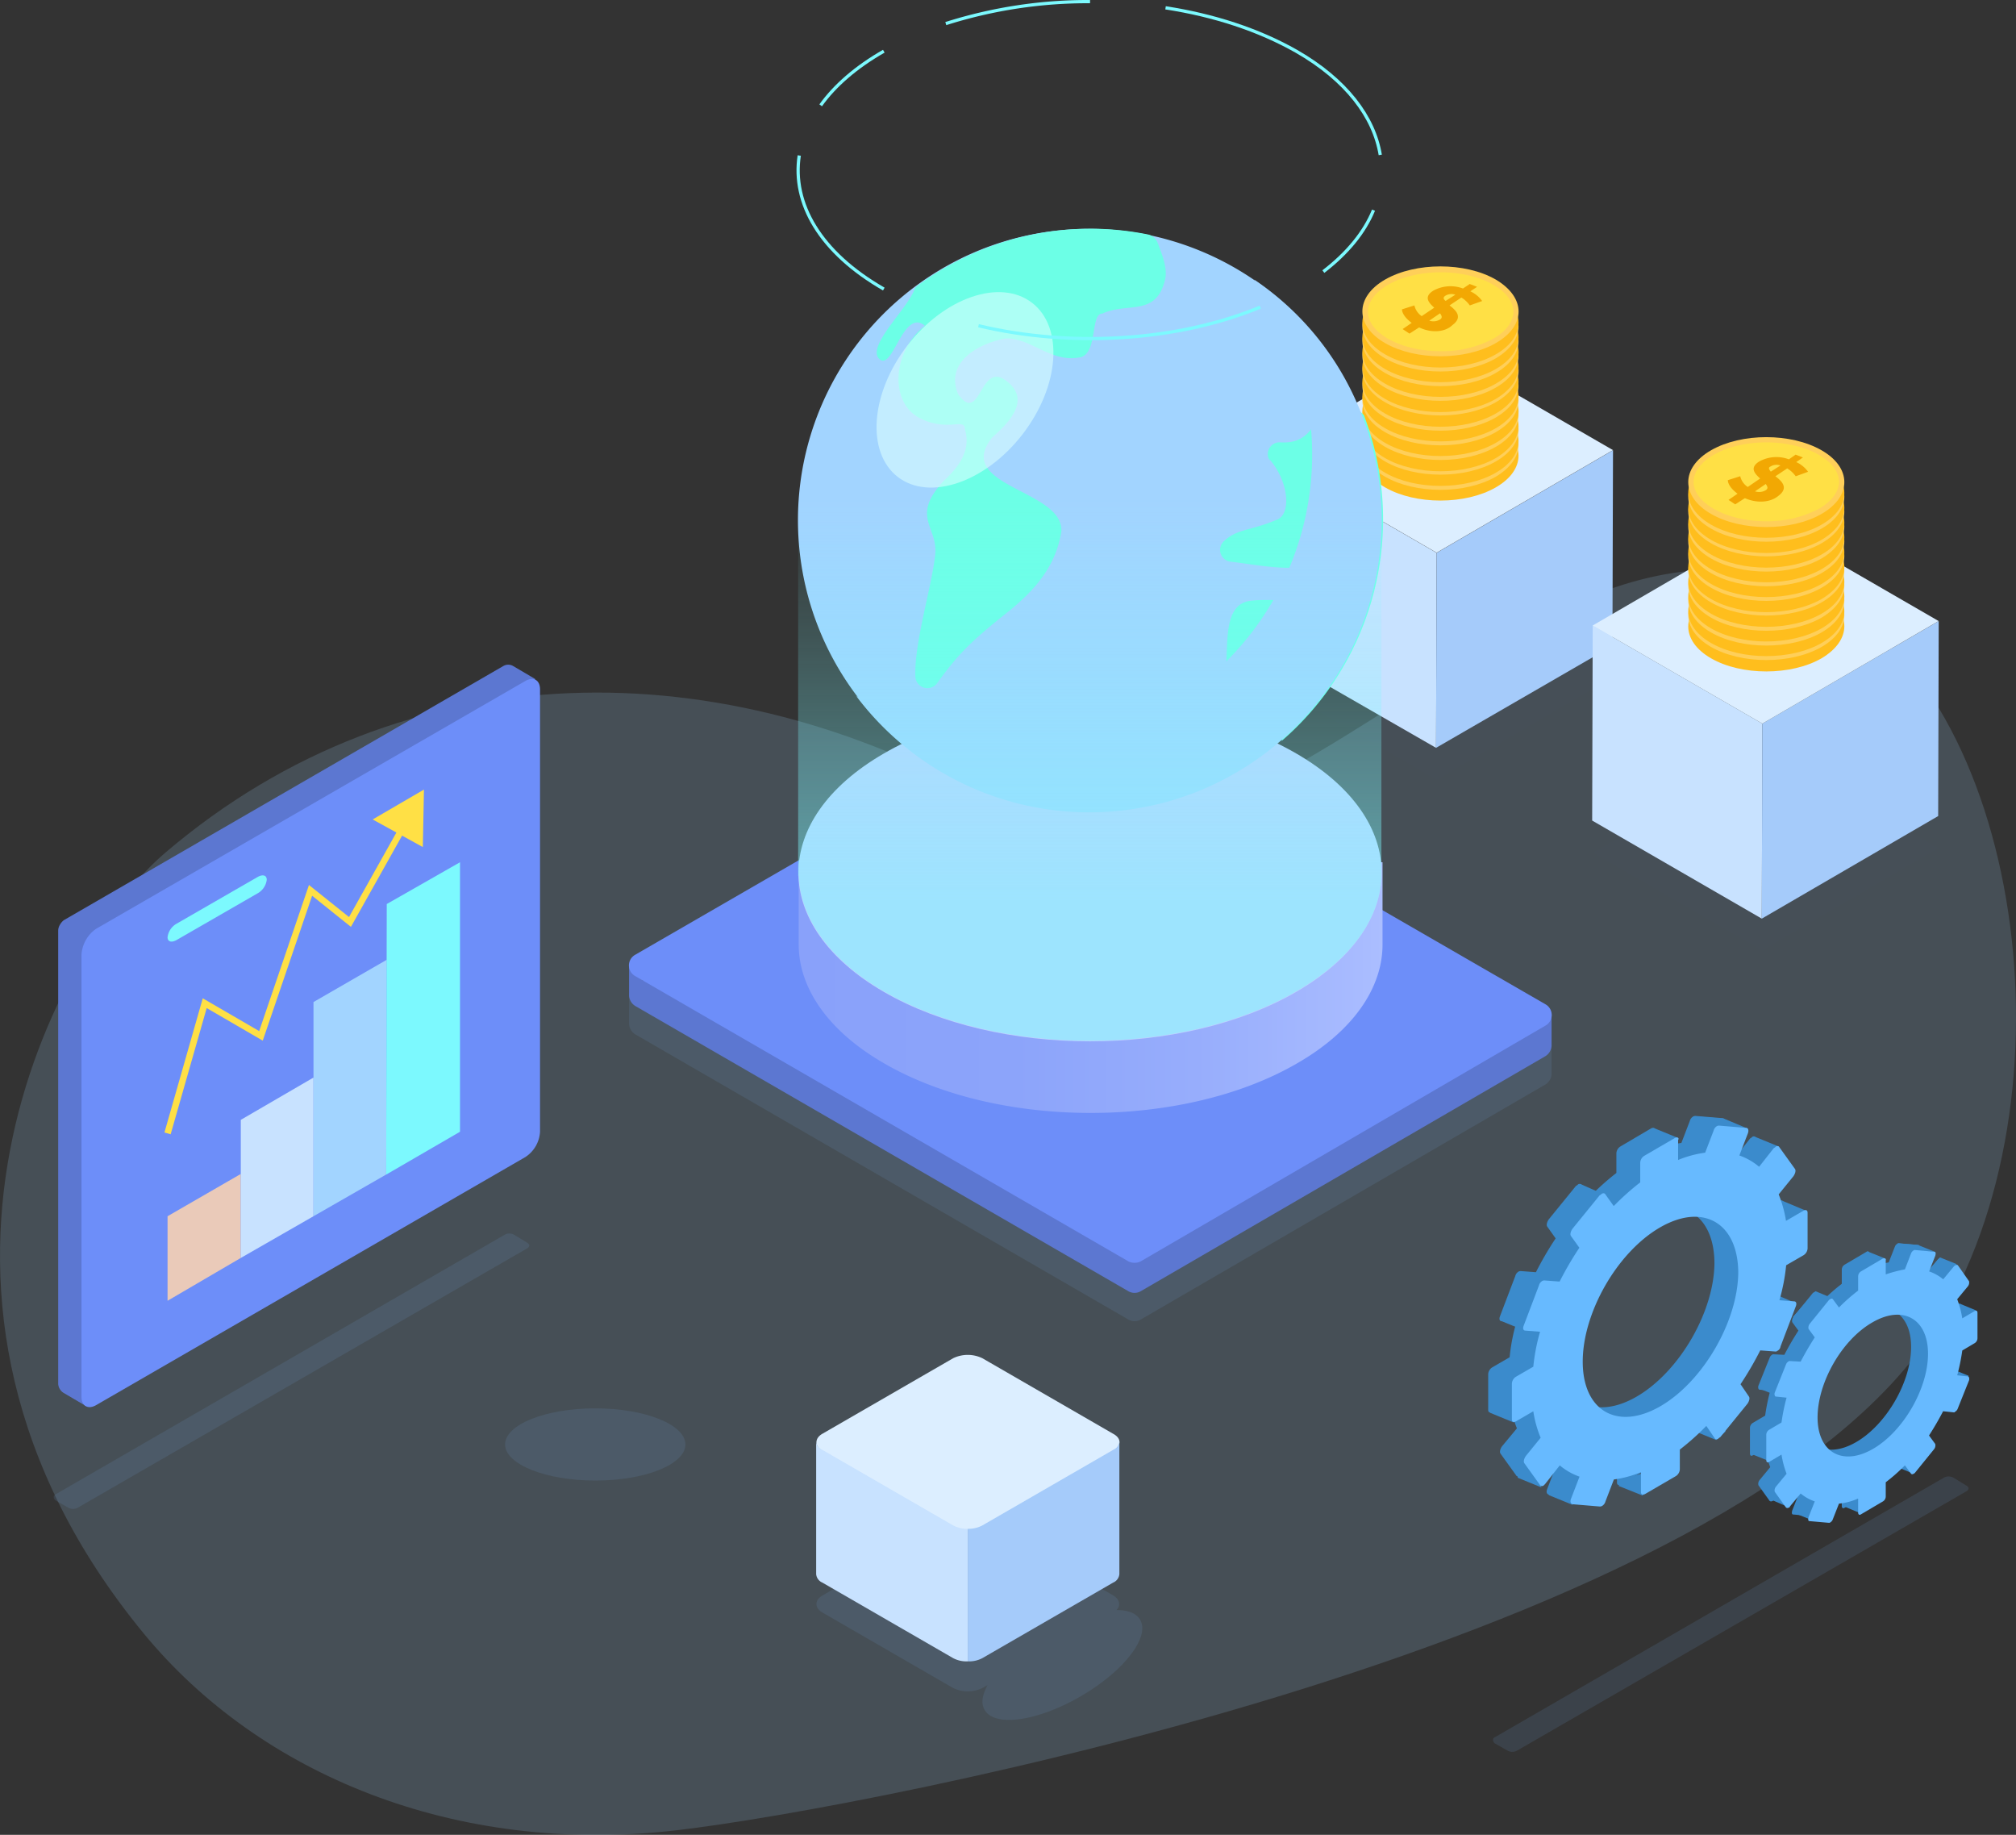 <svg id="Layer_1" data-name="Layer 1" xmlns="http://www.w3.org/2000/svg" xmlns:xlink="http://www.w3.org/1999/xlink" viewBox="0 0 623.73 567.55"><rect x="0" y="0" width="623.73" height="567.55" fill="#333333" stroke="none"/><defs><style>.cls-1,.cls-21,.cls-24{fill:none;}.cls-2{fill:#93c2e5;opacity:0.2;}.cls-3{clip-path:url(#clip-path);}.cls-4,.cls-5{opacity:0.15;}.cls-5{fill:#6b99d1;}.cls-19,.cls-20,.cls-5{isolation:isolate;}.cls-6{fill:#c8e2ff;}.cls-7{fill:#a5cbfa;}.cls-8{fill:#dceeff;}.cls-9{fill:#ffbe1d;}.cls-10{fill:#ffcf59;}.cls-11{fill:#ffe045;}.cls-12{fill:#f2a803;}.cls-13{fill:#5c77d1;}.cls-14{fill:#6d8ef9;}.cls-15{fill:url(#linear-gradient);}.cls-16{fill:#bfcfff;}.cls-17{fill:#a2d4ff;}.cls-18{fill:#6cffe6;}.cls-19{fill:#daffff;opacity:0.59;}.cls-20{opacity:0.5;fill:url(#linear-gradient-2);}.cls-21{stroke:#7cf9fe;}.cls-21,.cls-24{stroke-miterlimit:10;}.cls-22{fill:#eacab9;}.cls-23{fill:#7cf9fe;}.cls-24{stroke:#ffe045;stroke-width:2px;}.cls-25{fill:#3b8bcc;}.cls-26{fill:#67baff;}</style><clipPath id="clip-path" transform="translate(-3.26 -0.37)"><rect class="cls-1" width="639" height="572"/></clipPath><linearGradient id="linear-gradient" x1="-36.63" y1="415.33" x2="144" y2="415.33" gradientTransform="matrix(1, 0, 0, -1, 287, 707.87)" gradientUnits="userSpaceOnUse"><stop offset="0" stop-color="#89a1fa"/><stop offset="0.37" stop-color="#8ca4fa"/><stop offset="0.68" stop-color="#97adfc"/><stop offset="0.96" stop-color="#a8bbff"/><stop offset="1" stop-color="#abbeff"/></linearGradient><linearGradient id="linear-gradient-2" x1="53.44" y1="553.35" x2="53.44" y2="429.04" gradientTransform="matrix(1, 0, 0, -1, 287, 707.87)" gradientUnits="userSpaceOnUse"><stop offset="0" stop-color="#7cf9fe" stop-opacity="0"/><stop offset="1" stop-color="#7cf9fe"/></linearGradient></defs><title>Untitled-3</title><path class="cls-2" d="M54.38,264.14c74.89-63.81,173.18-62.6,255.29-15.69S479,140.19,567.85,184.71C628.47,215.11,647.08,339.31,602,411c-61.27,97.38-329.88,148.59-389.38,155.5-68.56,7.95-129.13-17.41-164.88-60.85C-38.38,400.91,21.29,292.35,54.38,264.14Z" transform="translate(-3.26 -0.37)"/><g class="cls-3"><g class="cls-4"><g class="cls-4"><path class="cls-5" d="M395.26,211.3l54.57-31.73,52.48,30.33-54.57,31.73Z" transform="translate(-3.26 -0.37)"/></g></g><path class="cls-6" d="M447.74,171.37l-.18,60.32-52.48-30.16.18-60.49Z" transform="translate(-3.26 -0.37)"/><path class="cls-7" d="M447.74,171.37l54.57-31.73-.18,60.5-54.57,31.55Z" transform="translate(-3.26 -0.37)"/><path class="cls-8" d="M395.26,141l54.57-31.73,52.48,30.33-54.57,31.73Z" transform="translate(-3.26 -0.37)"/><path class="cls-9" d="M466,151.15c-9.41,5.4-24.75,5.4-34.17,0s-9.42-14.3,0-19.7,24.76-5.4,34.17,0S475.46,145.75,466,151.15Z" transform="translate(-3.26 -0.37)"/><path class="cls-10" d="M466,147.84c-9.41,5.4-24.75,5.4-34.17,0s-9.42-14.3,0-19.7,24.76-5.41,34.17,0S475.46,142.26,466,147.84Z" transform="translate(-3.26 -0.37)"/><path class="cls-11" d="M449,150.1c-6.11,0-12-1.39-16.22-3.83-4-2.27-6.28-5.23-6.28-8.37,0-3,2.27-6.1,6.28-8.37,4.19-2.44,10.11-3.83,16.22-3.83s12,1.39,16.21,3.83c4,2.27,6.28,5.23,6.28,8.37,0,3-2.27,6.1-6.28,8.37A33.76,33.76,0,0,1,449,150.1Z" transform="translate(-3.26 -0.37)"/><path class="cls-12" d="M442.33,143l-3,1.91-2.1-1.39,2.79-1.92c-1.91-1.39-3-3-3-4.18l3.84-1.22a5.45,5.45,0,0,0,2.26,3.31l3.84-2.62c-1.74-1.56-3.31-3.31-.35-5.22a11,11,0,0,1,9.24-.7l2.09-1.4,2.27.87-2.09,1.4a9.12,9.12,0,0,1,3.66,3l-3.84,1.4a8.57,8.57,0,0,0-2.61-2.44l-3.66,2.44c2.09,1.57,4.18,3.66.87,6.1C450.53,144.18,446.34,144.7,442.33,143Zm8.2-8.2,3-1.91a3.65,3.65,0,0,0-3.14.34C449.65,133.54,449.83,134.07,450.53,134.76Zm-1.75,5.58c.87-.52.52-1.22,0-1.92l-3.31,2.27A4,4,0,0,0,448.78,140.34Z" transform="translate(-3.26 -0.37)"/><path class="cls-9" d="M466,146.62c-9.41,5.4-24.75,5.4-34.17,0s-9.42-14.3,0-19.7,24.76-5.41,34.17,0S475.46,141.21,466,146.62Z" transform="translate(-3.26 -0.37)"/><path class="cls-10" d="M466,143.13c-9.41,5.41-24.75,5.41-34.17,0s-9.42-14.29,0-19.7,24.76-5.4,34.17,0C475.46,129,475.46,137.73,466,143.13Z" transform="translate(-3.26 -0.37)"/><path class="cls-11" d="M449,145.57c-6.11,0-12-1.39-16.22-3.83-4-2.27-6.28-5.23-6.28-8.37,0-3,2.27-6.1,6.28-8.37,4.19-2.44,10.11-3.84,16.22-3.84s12,1.4,16.21,3.84c4,2.27,6.28,5.23,6.28,8.37,0,3-2.27,6.1-6.28,8.37A33.76,33.76,0,0,1,449,145.57Z" transform="translate(-3.26 -0.37)"/><path class="cls-12" d="M442.33,138.25l-3,1.92-2.1-1.4,2.79-1.92c-1.91-1.39-3-3-3-4.18l3.84-1.22a5.4,5.4,0,0,0,2.26,3.31l3.84-2.61c-1.74-1.57-3.31-3.31-.35-5.23a11,11,0,0,1,9.24-.7l2.09-1.4,2.27.88-2.09,1.39a9.21,9.21,0,0,1,3.66,3l-3.84,1.4a8.69,8.69,0,0,0-2.61-2.44l-3.66,2.44c2.09,1.57,4.18,3.66.87,6.1C450.53,139.64,446.34,140.17,442.33,138.25Zm8.2-8.2,3-1.91a3.62,3.62,0,0,0-3.14.35C449.65,129,449.83,129.53,450.53,130.05Zm-1.75,5.76c.87-.52.52-1.22,0-1.92l-3.31,2.27A4,4,0,0,0,448.78,135.81Z" transform="translate(-3.26 -0.37)"/><path class="cls-9" d="M466,142.09c-9.41,5.4-24.75,5.4-34.17,0s-9.42-14.3,0-19.7,24.76-5.41,34.17,0S475.46,136.51,466,142.09Z" transform="translate(-3.26 -0.37)"/><path class="cls-10" d="M466,138.6c-9.41,5.4-24.75,5.4-34.17,0s-9.42-14.3,0-19.7,24.76-5.41,34.17,0S475.46,133.19,466,138.6Z" transform="translate(-3.26 -0.37)"/><path class="cls-11" d="M449,141c-6.11,0-12-1.4-16.22-3.84-4-2.26-6.28-5.23-6.28-8.36,0-3,2.27-6.11,6.28-8.37,4.19-2.44,10.11-3.84,16.22-3.84s12,1.4,16.21,3.84c4,2.26,6.28,5.23,6.28,8.37,0,3-2.27,6.1-6.28,8.36A35.84,35.84,0,0,1,449,141Z" transform="translate(-3.26 -0.37)"/><path class="cls-12" d="M442.33,133.72l-3,1.91-2.1-1.39,2.79-1.92c-1.91-1.39-3-3-3-4.18l3.84-1.22a5.45,5.45,0,0,0,2.26,3.31l3.84-2.62c-1.74-1.56-3.31-3.31-.35-5.22a11,11,0,0,1,9.24-.7l2.09-1.4,2.27.87-2.09,1.4a9.12,9.12,0,0,1,3.66,3l-3.84,1.4a8.57,8.57,0,0,0-2.61-2.44l-3.66,2.44c2.09,1.57,4.18,3.66.87,6.1C450.53,134.94,446.34,135.63,442.33,133.72Zm8.2-8.2,3-1.91a3.65,3.65,0,0,0-3.14.34C449.65,124.3,449.83,124.82,450.53,125.52Zm-1.75,5.76c.87-.53.52-1.23,0-1.92l-3.31,2.27A4.09,4.09,0,0,0,448.78,131.28Z" transform="translate(-3.26 -0.37)"/><path class="cls-9" d="M466,137.38c-9.41,5.4-24.75,5.4-34.17,0s-9.42-14.3,0-19.7,24.76-5.41,34.17,0C475.46,123.26,475.46,132,466,137.38Z" transform="translate(-3.26 -0.37)"/><path class="cls-10" d="M466,134.07c-9.41,5.4-24.75,5.4-34.17,0s-9.42-14.3,0-19.71,24.76-5.4,34.17,0S475.46,128.66,466,134.07Z" transform="translate(-3.26 -0.37)"/><path class="cls-11" d="M449,136.33c-6.11,0-12-1.39-16.22-3.83-4-2.27-6.28-5.23-6.28-8.37,0-3,2.27-6.1,6.28-8.37,4.19-2.44,10.11-3.84,16.22-3.84s12,1.4,16.21,3.84c4,2.27,6.28,5.23,6.28,8.37,0,3-2.27,6.1-6.28,8.37A33.76,33.76,0,0,1,449,136.33Z" transform="translate(-3.26 -0.37)"/><path class="cls-12" d="M442.33,129.18l-3,1.92-2.1-1.39,2.79-1.92c-1.91-1.4-3-3-3-4.18l3.84-1.22a5.45,5.45,0,0,0,2.26,3.31l3.84-2.62c-1.74-1.57-3.31-3.31-.35-5.23a11,11,0,0,1,9.24-.7l2.09-1.39,2.27.87L458.2,118a9.12,9.12,0,0,1,3.66,3l-3.84,1.4a8.73,8.73,0,0,0-2.61-2.45l-3.66,2.45c2.09,1.56,4.18,3.66.87,6.1C450.53,130.4,446.34,130.93,442.33,129.18Zm8.2-8.19,3-1.92a3.65,3.65,0,0,0-3.14.35C449.65,119.77,449.83,120.29,450.53,121Zm-1.75,5.75c.87-.52.52-1.22,0-1.92l-3.31,2.27A4,4,0,0,0,448.78,126.74Z" transform="translate(-3.26 -0.37)"/><path class="cls-9" d="M466,132.85c-9.41,5.4-24.75,5.4-34.17,0s-9.42-14.3,0-19.71,24.76-5.4,34.17,0S475.46,127.44,466,132.85Z" transform="translate(-3.26 -0.37)"/><path class="cls-10" d="M466,129.53c-9.41,5.41-24.75,5.41-34.17,0s-9.42-14.29,0-19.7,24.76-5.4,34.17,0S475.46,124,466,129.53Z" transform="translate(-3.26 -0.37)"/><path class="cls-11" d="M449,131.8c-6.11,0-12-1.4-16.22-3.84-4-2.26-6.28-5.23-6.28-8.36,0-3,2.27-6.11,6.28-8.37,4.19-2.44,10.11-3.84,16.22-3.84s12,1.4,16.21,3.84c4,2.26,6.28,5.23,6.28,8.37,0,3-2.27,6.1-6.28,8.36A33.77,33.77,0,0,1,449,131.8Z" transform="translate(-3.26 -0.37)"/><path class="cls-12" d="M442.33,124.65l-3,1.92-2.1-1.4,2.79-1.91c-1.91-1.4-3-3-3-4.19l3.84-1.22a5.4,5.4,0,0,0,2.26,3.31l3.84-2.61c-1.74-1.57-3.31-3.31-.35-5.23a11,11,0,0,1,9.24-.7l2.09-1.39,2.27.87-2.09,1.39a9.14,9.14,0,0,1,3.66,3L458,117.85a8.82,8.82,0,0,0-2.61-2.44l-3.66,2.44c2.09,1.57,4.18,3.66.87,6.1C450.53,125.87,446.34,126.39,442.33,124.65Zm8.2-8.19,3-1.92a3.62,3.62,0,0,0-3.14.35C449.65,115.24,449.83,115.76,450.53,116.46ZM448.78,122c.87-.53.52-1.22,0-1.92l-3.31,2.27A4.09,4.09,0,0,0,448.78,122Z" transform="translate(-3.26 -0.37)"/><path class="cls-9" d="M466,128.31c-9.41,5.41-24.75,5.41-34.17,0s-9.42-14.29,0-19.7,24.76-5.4,34.17,0S475.46,122.91,466,128.31Z" transform="translate(-3.26 -0.37)"/><path class="cls-10" d="M466,124.82c-9.41,5.41-24.75,5.41-34.17,0s-9.42-14.29,0-19.69,24.76-5.41,34.17,0C475.46,110.7,475.46,119.42,466,124.82Z" transform="translate(-3.26 -0.37)"/><path class="cls-11" d="M449,127.27c-6.11,0-12-1.4-16.22-3.84-4-2.27-6.28-5.23-6.28-8.37,0-3,2.27-6.1,6.28-8.37,4.19-2.44,10.11-3.83,16.22-3.83s12,1.39,16.21,3.83c4,2.27,6.28,5.23,6.28,8.37,0,3-2.27,6.1-6.28,8.37A33.77,33.77,0,0,1,449,127.27Z" transform="translate(-3.26 -0.37)"/><path class="cls-12" d="M442.33,119.94l-3,2.1-2.1-1.4,2.79-1.92c-1.91-1.39-3-3-3-4.18l3.84-1.22a5.42,5.42,0,0,0,2.26,3.31L447,114c-1.74-1.57-3.31-3.32-.35-5.23a11,11,0,0,1,9.24-.7l2.09-1.4,2.27.88L458.2,109a9.12,9.12,0,0,1,3.66,3l-3.84,1.4a8.69,8.69,0,0,0-2.61-2.44l-3.66,2.44c2.09,1.57,4.18,3.66.87,6.1C450.53,121.34,446.34,121.86,442.33,119.94Zm8.2-8.19,3-1.92a3.65,3.65,0,0,0-3.14.35C449.65,110.7,449.83,111.23,450.53,111.75Zm-1.75,5.75c.87-.52.52-1.22,0-1.91l-3.31,2.26A4,4,0,0,0,448.78,117.5Z" transform="translate(-3.26 -0.37)"/><path class="cls-9" d="M466,123.78c-9.41,5.4-24.75,5.4-34.17,0s-9.42-14.3,0-19.7,24.76-5.41,34.17,0S475.46,118.2,466,123.78Z" transform="translate(-3.26 -0.37)"/><path class="cls-10" d="M466,120.29c-9.41,5.41-24.75,5.41-34.17,0s-9.42-14.29,0-19.7,24.76-5.4,34.17,0S475.46,114.89,466,120.29Z" transform="translate(-3.26 -0.37)"/><path class="cls-11" d="M449,122.73c-6.11,0-12-1.39-16.22-3.83-4-2.27-6.28-5.23-6.28-8.37,0-3,2.27-6.1,6.28-8.37,4.19-2.44,10.11-3.83,16.22-3.83s12,1.39,16.21,3.83c4,2.27,6.28,5.23,6.28,8.37,0,3-2.27,6.1-6.28,8.37A36,36,0,0,1,449,122.73Z" transform="translate(-3.26 -0.37)"/><path class="cls-12" d="M442.33,115.41l-3,1.92-2.1-1.4,2.79-1.91c-1.91-1.4-3-3-3-4.19l3.84-1.22a5.4,5.4,0,0,0,2.26,3.31l3.84-2.61c-1.74-1.57-3.31-3.31-.35-5.23a11,11,0,0,1,9.24-.7L458,102l2.27.87-2.09,1.39a9.22,9.22,0,0,1,3.66,3L458,108.61a8.82,8.82,0,0,0-2.61-2.44l-3.66,2.44c2.09,1.57,4.18,3.66.87,6.1C450.53,116.63,446.34,117.33,442.33,115.41Zm8.2-8.19,3-1.92a3.65,3.65,0,0,0-3.14.35C449.65,106,449.83,106.52,450.53,107.22ZM448.78,113c.87-.52.52-1.22,0-1.92l-3.31,2.27A4,4,0,0,0,448.78,113Z" transform="translate(-3.26 -0.37)"/><path class="cls-9" d="M466,119.07c-9.41,5.41-24.75,5.41-34.17,0s-9.42-14.29,0-19.7,24.76-5.4,34.17,0C475.46,105,475.46,113.67,466,119.07Z" transform="translate(-3.26 -0.37)"/><path class="cls-10" d="M466,115.76c-9.41,5.4-24.75,5.4-34.17,0s-9.42-14.3,0-19.7,24.76-5.4,34.17,0S475.46,110.36,466,115.76Z" transform="translate(-3.26 -0.37)"/><path class="cls-11" d="M449,118c-6.11,0-12-1.4-16.22-3.84-4-2.27-6.28-5.23-6.28-8.37,0-3,2.27-6.1,6.28-8.37,4.19-2.44,10.11-3.83,16.22-3.83s12,1.39,16.21,3.83c4,2.27,6.28,5.23,6.28,8.37,0,3-2.27,6.1-6.28,8.37A33.77,33.77,0,0,1,449,118Z" transform="translate(-3.26 -0.37)"/><path class="cls-12" d="M442.33,110.88l-3,1.92-2.1-1.4,2.79-1.92c-1.91-1.39-3-3-3-4.18l3.84-1.22a5.4,5.4,0,0,0,2.26,3.31l3.84-2.61c-1.74-1.57-3.31-3.32-.35-5.23a11,11,0,0,1,9.24-.7l2.09-1.4,2.27.88-2.09,1.39a9.12,9.12,0,0,1,3.66,3l-3.84,1.4a8.69,8.69,0,0,0-2.61-2.44l-3.66,2.44c2.09,1.57,4.18,3.66.87,6.1C450.53,112.1,446.34,112.62,442.33,110.88Zm8.2-8.2,3-1.91a3.62,3.62,0,0,0-3.14.35C449.65,101.46,449.83,102,450.53,102.68Zm-1.75,5.76c.87-.52.52-1.22,0-1.92l-3.31,2.27A4,4,0,0,0,448.78,108.44Z" transform="translate(-3.26 -0.37)"/><path class="cls-9" d="M466,114.54c-9.41,5.4-24.75,5.4-34.17,0s-9.42-14.3,0-19.7,24.76-5.41,34.17,0S475.46,109.14,466,114.54Z" transform="translate(-3.26 -0.37)"/><path class="cls-10" d="M466,111.23c-9.41,5.4-24.75,5.4-34.17,0s-9.42-14.3,0-19.7,24.76-5.41,34.17,0S475.46,105.65,466,111.23Z" transform="translate(-3.26 -0.37)"/><path class="cls-11" d="M449,113.49c-6.11,0-12-1.39-16.22-3.83-4-2.27-6.28-5.23-6.28-8.37,0-3,2.27-6.1,6.28-8.37,4.19-2.44,10.11-3.83,16.22-3.83s12,1.39,16.21,3.83c4,2.27,6.28,5.23,6.28,8.37,0,3-2.27,6.1-6.28,8.37A33.76,33.76,0,0,1,449,113.49Z" transform="translate(-3.26 -0.37)"/><path class="cls-12" d="M442.33,106.35l-3,1.91-2.1-1.39,2.79-1.92c-1.91-1.39-3-3-3-4.18l3.84-1.22a5.45,5.45,0,0,0,2.26,3.31l3.84-2.62c-1.74-1.57-3.31-3.31-.35-5.23a11,11,0,0,1,9.24-.69l2.09-1.4,2.27.87-2.09,1.4a9.12,9.12,0,0,1,3.66,3L458,99.55a8.57,8.57,0,0,0-2.61-2.44l-3.66,2.44c2.09,1.57,4.18,3.66.87,6.1C450.53,107.57,446.34,108.09,442.33,106.35Zm8.2-8.2,3-1.92a3.68,3.68,0,0,0-3.14.35C449.65,96.93,449.83,97.45,450.53,98.15Zm-1.75,5.58c.87-.52.52-1.22,0-1.92l-3.31,2.27A4,4,0,0,0,448.78,103.73Z" transform="translate(-3.26 -0.37)"/><path class="cls-9" d="M466,110c-9.41,5.4-24.75,5.4-34.17,0s-9.42-14.3,0-19.7,24.76-5.41,34.17,0S475.46,104.6,466,110Z" transform="translate(-3.26 -0.37)"/><path class="cls-10" d="M466,106.52c-9.41,5.4-24.75,5.4-34.17,0s-9.42-14.3,0-19.7,24.76-5.4,34.17,0C475.46,92.4,475.46,101.12,466,106.52Z" transform="translate(-3.26 -0.37)"/><path class="cls-11" d="M449,109c-6.11,0-12-1.39-16.22-3.83-4-2.27-6.28-5.23-6.28-8.37,0-3,2.27-6.1,6.28-8.37,4.19-2.44,10.11-3.84,16.22-3.84s12,1.4,16.21,3.84c4,2.27,6.28,5.23,6.28,8.37,0,3-2.27,6.1-6.28,8.37A33.76,33.76,0,0,1,449,109Z" transform="translate(-3.26 -0.37)"/><path class="cls-12" d="M442.33,101.64l-3,1.92-2.1-1.4,2.79-1.92c-1.91-1.39-3-3-3-4.18l3.84-1.22a5.4,5.4,0,0,0,2.26,3.31L447,95.54c-1.74-1.57-3.31-3.32-.35-5.23a11,11,0,0,1,9.24-.7l2.09-1.4,2.27.88-2.09,1.39a9.12,9.12,0,0,1,3.66,3L458,94.84a8.69,8.69,0,0,0-2.61-2.44l-3.66,2.44c2.09,1.57,4.18,3.66.87,6.1C450.53,103,446.34,103.56,442.33,101.64Zm8.2-8.2,3-1.91a3.62,3.62,0,0,0-3.14.35C449.65,92.4,449.83,92.92,450.53,93.44Zm-1.75,5.76c.87-.53.52-1.22,0-1.92l-3.31,2.27A4,4,0,0,0,448.78,99.2Z" transform="translate(-3.26 -0.37)"/><path class="cls-5" d="M483.3,322.87h-8v2.79l-146.1-84.38a3.82,3.82,0,0,0-3.84,0L202.07,312.41v-4.88h-4.18V317a4,4,0,0,0,1.92,3.31l152.55,88.21a3.77,3.77,0,0,0,3.84,0l125.19-72.7a3.93,3.93,0,0,0,1.91-3.31Z" transform="translate(-3.26 -0.37)"/><path class="cls-13" d="M483.3,314.15h-8V317l-146.1-84.38a3.77,3.77,0,0,0-3.84,0L202.07,303.7v-4.89h-4.18v9.42a4,4,0,0,0,1.92,3.31l152.55,88.22a3.82,3.82,0,0,0,3.84,0l125.19-72.7a4,4,0,0,0,1.91-3.32Z" transform="translate(-3.26 -0.37)"/><path class="cls-14" d="M352.36,390.52,199.81,302.3a3.77,3.77,0,0,1,0-6.62l125.53-72.53a3.77,3.77,0,0,1,3.84,0L481.39,311a3.78,3.78,0,0,1,0,6.62L356.2,390.52A4.29,4.29,0,0,1,352.36,390.52Z" transform="translate(-3.26 -0.37)"/><path class="cls-15" d="M419.14,267.08a68.17,68.17,0,0,0-14.82-11.33c-35.22-20.4-92.4-20.4-127.62,0a69.13,69.13,0,0,0-14.82,11.33H250.37v25.46c0,13.25,8.89,26.67,26.5,36.78,35.22,20.4,92.41,20.4,127.63,0,17.61-10.11,26.5-23.53,26.5-36.78V267.08Z" transform="translate(-3.26 -0.37)"/><path class="cls-16" d="M276.7,233.44c-35.22,20.4-35.22,53.35,0,73.74s92.4,20.4,127.62,0,35.22-53.34,0-73.74S311.92,213,276.7,233.44Z" transform="translate(-3.26 -0.37)"/><path class="cls-17" d="M305.46,78.1a90.17,90.17,0,1,0,118,48.29A90.36,90.36,0,0,0,305.46,78.1Z" transform="translate(-3.26 -0.37)"/><path class="cls-18" d="M275.3,111.4c4.19,4,7.33-15.86,14.12-10.28-10.28,8.19-10.81,23.53-1.91,28.41,8.89,4.71,14.29-.17,14.29,3.66,2.1,7-2.61,12.21-6.62,16-10.46,11.33-1.4,14.12-2.62,23.19-1.22,10.11-6.45,27-6.1,37.13a3.73,3.73,0,0,0,6.8,2.1c6.28-8.72,10.29-12.73,20.75-21.1,9.59-7.5,15.86-15,17.61-25.63,1-13.07-33.48-13.94-21.45-29.11,4-3.66,13.25-11.68,3.84-18-7.67-5-7.5,14-14.3,4.54-4.18-9.94,6.28-15.7,14.65-17.26h1c7.5.52,13.25,7.32,21.62,5.92,6.11-.52,3.49-13.77,7.33-13.6,7.84-3.66,16.91,1.22,19.52-11,.53-3.49-1-7.15-2.44-11a4.31,4.31,0,0,0-2.79-2.44,90,90,0,0,0-71.31,15.69,2.82,2.82,0,0,0-1.22,1.57C283.67,96.23,271.29,107.57,275.3,111.4Z" transform="translate(-3.26 -0.37)"/><path class="cls-18" d="M422.63,126.74a26.33,26.33,0,0,1-4.88-2.61,3.6,3.6,0,0,0-5.58,1.92c-1.92,6.1-4.71,11.68-12.73,11.15a3.64,3.64,0,0,0-3.83,4.54c.17.52.34.87.69,1,5.93,7.15,6.45,17.09,1.75,18.48-7.68,3.31-12,2.62-16.22,6.63a3.67,3.67,0,0,0,2.27,6.27c8.89,1.05,18,3.14,26.85.87a4.41,4.41,0,0,0,1.91-1.22c.7-.87,1.75-1.74,2.62-2.61a3.83,3.83,0,0,1,5.75.52,4.24,4.24,0,0,1,.7,1.22,4.09,4.09,0,0,1,.35,1.92c-1.74,15.69-19.7,10.11-31.73,11.33-11.33,1.05-5.58,19.53-9.59,31.91a3.71,3.71,0,0,0,2.79,4.7c4.18.87,8.19.18,12.38-.35a3.81,3.81,0,0,1,4.18,4.71c-.17.87-.35,1.57-.52,2.44a90.53,90.53,0,0,0,25.45-100.76A9.09,9.09,0,0,0,422.63,126.74Z" transform="translate(-3.26 -0.37)"/><path class="cls-17" d="M423.67,126.39a88.81,88.81,0,0,0-32.42-39.57,80.6,80.6,0,0,1,11,19.35A90.3,90.3,0,0,1,268.15,215.65,90.25,90.25,0,0,0,375.2,244.6C421.41,225.07,443,172.24,423.67,126.39Z" transform="translate(-3.26 -0.37)"/><path class="cls-19" d="M319.63,134.69c11.47-14.86,12.79-33.06,2.95-40.65s-27.1-1.69-38.57,13.18-12.79,33.07-3,40.66S308.16,149.56,319.63,134.69Z" transform="translate(-3.26 -0.37)"/><path class="cls-20" d="M430.65,269V48.64H250.2V271.27h.17c.52,12.9,9.24,25.8,26.33,35.74,35.22,20.39,92.4,20.39,127.62,0C422.45,296.55,431.35,282.77,430.65,269Z" transform="translate(-3.26 -0.37)"/><path class="cls-21" d="M250.54,48.47c-2.26,14.81,6.45,30,26.16,41.31" transform="translate(-3.26 -0.37)"/><path class="cls-21" d="M276.7,16.21c-8.55,4.88-15.17,10.64-19.53,16.74" transform="translate(-3.26 -0.37)"/><path class="cls-21" d="M340.51.87a145,145,0,0,0-44.63,6.8" transform="translate(-3.26 -0.37)"/><path class="cls-21" d="M430.3,48.29c-1.92-11.68-10.46-23.19-26-32.08C392.64,9.59,378.69,5.06,363.87,2.79" transform="translate(-3.26 -0.37)"/><path class="cls-21" d="M412.69,84.38c7.5-5.75,12.73-12.2,15.52-19" transform="translate(-3.26 -0.37)"/><path class="cls-21" d="M306,101.12c28.42,6.8,61.54,4.88,87.17-5.76" transform="translate(-3.26 -0.37)"/><path class="cls-5" d="M20.57,462.52l138.79-80.2a3,3,0,0,1,3,0l4,2.44c.87.53.87,1.22,0,1.75l-139,80.19a3,3,0,0,1-3,0l-4-2.27C19.7,463.74,19.7,463,20.57,462.52Z" transform="translate(-3.26 -0.37)"/><path class="cls-13" d="M169,354.78,35.39,431.83l-5.75,3.31-6.8-4a3.54,3.54,0,0,1-1.57-2.62V288.18a3.43,3.43,0,0,1,.52-1.74A4.71,4.71,0,0,1,23,285l136-78.63a3,3,0,0,1,3,0l6.8,4Z" transform="translate(-3.26 -0.37)"/><path class="cls-13" d="M35.57,294.45V431.83l-5.76,3.31-6.8-4a3.53,3.53,0,0,1-1.56-2.62V288.18a3.34,3.34,0,0,1,.52-1.74Z" transform="translate(-3.26 -0.37)"/><path class="cls-14" d="M33,287.66,165.81,211c2.44-1.4,4.53-.35,4.53,2.61V350.42a10,10,0,0,1-4.53,7.84L33,435c-2.44,1.4-4.53.35-4.53-2.61V295.68A10.58,10.58,0,0,1,33,287.66Z" transform="translate(-3.26 -0.37)"/><path class="cls-22" d="M77.76,389.47,55.1,402.72V376.57l22.66-13.08Z" transform="translate(-3.26 -0.37)"/><path class="cls-6" d="M77.76,346.76v42.71l22.49-12.9V333.68Z" transform="translate(-3.26 -0.37)"/><path class="cls-17" d="M100.25,310.32v66.25l22.49-12.9.18-66.43Z" transform="translate(-3.26 -0.37)"/><path class="cls-23" d="M122.92,280l-.18,83.69,22.84-13.25V267.08Z" transform="translate(-3.26 -0.37)"/><path class="cls-24" d="M55.1,350.94l11.5-40.27L84,320.78l15.34-45,12.2,9.76,15.35-27.37" transform="translate(-3.26 -0.37)"/><path class="cls-11" d="M134.08,262.38l-15.52-8.54,15.87-9.24Z" transform="translate(-3.26 -0.37)"/><path class="cls-23" d="M55.1,290.27c0,1.4,1.22,1.75,2.78.87L83,276.67a5.56,5.56,0,0,0,2.79-4.18c0-1.4-1.22-1.74-2.79-.87L57.88,286.09A5.57,5.57,0,0,0,55.1,290.27Z" transform="translate(-3.26 -0.37)"/><path class="cls-5" d="M215.32,447.17c0,6.11-12.37,11.16-27.89,11.16-15.34,0-27.9-5.05-27.9-11.16S171.91,436,187.43,436,215.32,441.07,215.32,447.17Z" transform="translate(-3.26 -0.37)"/><g class="cls-4"><g class="cls-4"><path class="cls-5" d="M496,264.12l54.57-31.73,52.48,30.34-54.57,31.72Z" transform="translate(-3.26 -0.37)"/></g></g><path class="cls-6" d="M548.51,224.2l-.17,60.32-52.48-30.34.17-60.32Z" transform="translate(-3.26 -0.37)"/><path class="cls-7" d="M548.51,224.2l54.57-31.73-.17,60.32-54.57,31.73Z" transform="translate(-3.26 -0.37)"/><path class="cls-8" d="M496,193.86l54.57-31.73,52.48,30.34L548.51,224.2Z" transform="translate(-3.26 -0.37)"/><path class="cls-9" d="M566.82,204c-9.42,5.41-24.76,5.41-34.17,0s-9.42-14.29,0-19.7,24.75-5.4,34.17,0S576.23,198.4,566.82,204Z" transform="translate(-3.26 -0.37)"/><path class="cls-10" d="M566.82,200.49c-9.42,5.4-24.76,5.4-34.17,0s-9.42-14.3,0-19.7,24.75-5.41,34.17,0S576.23,195.08,566.82,200.49Z" transform="translate(-3.26 -0.37)"/><path class="cls-11" d="M549.73,202.93c-6.1,0-12-1.4-16.21-3.84-4-2.26-6.28-5.23-6.28-8.36,0-3,2.27-6.11,6.28-8.37,4.18-2.44,10.11-3.84,16.21-3.84s12,1.4,16.22,3.84c4,2.26,6.27,5.23,6.27,8.37,0,3-2.26,6.1-6.27,8.36A34.3,34.3,0,0,1,549.73,202.93Z" transform="translate(-3.26 -0.37)"/><path class="cls-12" d="M543.11,195.61l-3,1.91-2.09-1.39,2.79-1.92c-1.92-1.39-3-3-3-4.18l3.83-1.22a5.47,5.47,0,0,0,2.27,3.31l3.83-2.62c-1.74-1.57-3.31-3.31-.34-5.23a11,11,0,0,1,9.24-.69l2.09-1.4,2.27.87-2.1,1.4a9.05,9.05,0,0,1,3.66,3l-3.83,1.4a8.61,8.61,0,0,0-2.62-2.44l-3.66,2.44c2.09,1.57,4.19,3.66.87,6.1C551.13,196.83,547.12,197.52,543.11,195.61Zm8-8.2,3-1.92a3.68,3.68,0,0,0-3.14.35C550.26,186.19,550.6,186.89,551.13,187.41Zm-1.57,5.76c.87-.53.52-1.22,0-1.92l-3.32,2.26A4.07,4.07,0,0,0,549.56,193.17Z" transform="translate(-3.26 -0.37)"/><path class="cls-9" d="M566.82,199.27c-9.42,5.4-24.76,5.4-34.17,0s-9.42-14.3,0-19.7,24.75-5.41,34.17,0C576.23,185.15,576.23,193.86,566.82,199.27Z" transform="translate(-3.26 -0.37)"/><path class="cls-10" d="M566.82,196c-9.42,5.4-24.76,5.4-34.17,0s-9.42-14.3,0-19.7,24.75-5.41,34.17,0S576.23,190.55,566.82,196Z" transform="translate(-3.26 -0.37)"/><path class="cls-11" d="M549.73,198.22c-6.1,0-12-1.39-16.21-3.83-4-2.27-6.28-5.23-6.28-8.37,0-3,2.27-6.1,6.28-8.37,4.18-2.44,10.11-3.84,16.21-3.84s12,1.4,16.22,3.84c4,2.27,6.27,5.23,6.27,8.37,0,3-2.26,6.1-6.27,8.37A34.3,34.3,0,0,1,549.73,198.22Z" transform="translate(-3.26 -0.37)"/><path class="cls-12" d="M543.11,191.07l-3,1.92-2.09-1.39,2.79-1.92c-1.92-1.4-3-3-3-4.19l3.83-1.22a5.46,5.46,0,0,0,2.27,3.32l3.83-2.62c-1.74-1.57-3.31-3.31-.34-5.23a11,11,0,0,1,9.24-.7l2.09-1.39,2.27.87-2.1,1.4a9.05,9.05,0,0,1,3.66,3l-3.83,1.39a8.86,8.86,0,0,0-2.62-2.44l-3.66,2.44c2.09,1.57,4.19,3.66.87,6.11C551.13,192.29,547.12,192.82,543.11,191.07Zm8-8.19,3-1.92a3.65,3.65,0,0,0-3.14.35C550.26,181.66,550.6,182.18,551.13,182.88Zm-1.57,5.75c.87-.52.52-1.22,0-1.92L546.24,189A4,4,0,0,0,549.56,188.63Z" transform="translate(-3.26 -0.37)"/><path class="cls-9" d="M566.82,194.74c-9.42,5.4-24.76,5.4-34.17,0s-9.42-14.3,0-19.71,24.75-5.4,34.17,0S576.23,189.33,566.82,194.74Z" transform="translate(-3.26 -0.37)"/><path class="cls-10" d="M566.82,191.42c-9.42,5.41-24.76,5.41-34.17,0s-9.42-14.29,0-19.7,24.75-5.4,34.17,0S576.23,185.84,566.82,191.42Z" transform="translate(-3.26 -0.37)"/><path class="cls-11" d="M549.73,193.69c-6.1,0-12-1.4-16.21-3.84-4-2.26-6.28-5.23-6.28-8.36,0-3,2.27-6.11,6.28-8.37,4.18-2.44,10.11-3.84,16.21-3.84s12,1.4,16.22,3.84c4,2.26,6.27,5.23,6.27,8.37,0,3-2.26,6.1-6.27,8.36A34.3,34.3,0,0,1,549.73,193.69Z" transform="translate(-3.26 -0.37)"/><path class="cls-12" d="M543.11,186.54l-3,1.92-2.09-1.4,2.79-1.91c-1.92-1.4-3-3-3-4.19l3.83-1.22a5.42,5.42,0,0,0,2.27,3.31l3.83-2.61c-1.74-1.57-3.31-3.31-.34-5.23a11,11,0,0,1,9.24-.7l2.09-1.39,2.27.87-2.1,1.39a9.15,9.15,0,0,1,3.66,3l-3.83,1.39a8.86,8.86,0,0,0-2.62-2.44l-3.66,2.44c2.09,1.57,4.19,3.66.87,6.1C551.13,187.76,547.12,188.28,543.11,186.54Zm8-8.19,3-1.92a3.65,3.65,0,0,0-3.14.35C550.26,177.13,550.6,177.65,551.13,178.35Zm-1.57,5.58c.87-.53.52-1.22,0-1.92l-3.32,2.26A4.07,4.07,0,0,0,549.56,183.93Z" transform="translate(-3.26 -0.37)"/><path class="cls-9" d="M566.82,190.2c-9.42,5.41-24.76,5.41-34.17,0s-9.42-14.29,0-19.7,24.75-5.4,34.17,0S576.23,184.8,566.82,190.2Z" transform="translate(-3.26 -0.37)"/><path class="cls-10" d="M566.82,186.71c-9.42,5.41-24.76,5.41-34.17,0s-9.42-14.29,0-19.7,24.75-5.4,34.17,0C576.23,172.59,576.23,181.31,566.82,186.71Z" transform="translate(-3.26 -0.37)"/><path class="cls-11" d="M549.73,189.16c-6.1,0-12-1.4-16.21-3.84-4-2.27-6.28-5.23-6.28-8.37,0-3,2.27-6.1,6.28-8.37,4.18-2.44,10.11-3.83,16.21-3.83s12,1.39,16.22,3.83c4,2.27,6.27,5.23,6.27,8.37,0,3-2.26,6.1-6.27,8.37A34.3,34.3,0,0,1,549.73,189.16Z" transform="translate(-3.26 -0.37)"/><path class="cls-12" d="M543.11,181.83l-3,1.92-2.09-1.39,2.79-1.92c-1.92-1.4-3-3-3-4.18l3.83-1.23a5.46,5.46,0,0,0,2.27,3.32l3.83-2.62c-1.74-1.57-3.31-3.31-.34-5.23a11,11,0,0,1,9.24-.7l2.09-1.39,2.27.87-2.1,1.4a9.05,9.05,0,0,1,3.66,3L558.8,175a8.86,8.86,0,0,0-2.62-2.44L552.52,175c2.09,1.57,4.19,3.67.87,6.11C551.13,183.23,547.12,183.75,543.11,181.83Zm8-8.19,3-1.92a3.65,3.65,0,0,0-3.14.35C550.26,172.59,550.6,173.12,551.13,173.64Zm-1.57,5.75c.87-.52.52-1.22,0-1.91l-3.32,2.26A4,4,0,0,0,549.56,179.39Z" transform="translate(-3.26 -0.37)"/><path class="cls-9" d="M566.82,185.67c-9.42,5.4-24.76,5.4-34.17,0s-9.42-14.3,0-19.7,24.75-5.41,34.17,0S576.23,180.09,566.82,185.67Z" transform="translate(-3.26 -0.37)"/><path class="cls-10" d="M566.82,182.18c-9.42,5.41-24.76,5.41-34.17,0s-9.42-14.29,0-19.7,24.75-5.4,34.17,0S576.23,176.78,566.82,182.18Z" transform="translate(-3.26 -0.37)"/><path class="cls-11" d="M549.73,184.62c-6.1,0-12-1.39-16.21-3.83-4-2.27-6.28-5.23-6.28-8.37,0-3,2.27-6.1,6.28-8.37,4.18-2.44,10.11-3.83,16.21-3.83s12,1.39,16.22,3.83c4,2.27,6.27,5.23,6.27,8.37,0,3-2.26,6.1-6.27,8.37A34.3,34.3,0,0,1,549.73,184.62Z" transform="translate(-3.26 -0.37)"/><path class="cls-12" d="M543.11,177.3l-3,1.92-2.09-1.4,2.79-1.91c-1.92-1.4-3-3-3-4.19l3.83-1.22a5.42,5.42,0,0,0,2.27,3.31l3.83-2.61c-1.74-1.57-3.31-3.31-.34-5.23a11,11,0,0,1,9.24-.7l2.09-1.39,2.27.87-2.1,1.39a9.07,9.07,0,0,1,3.66,3l-3.83,1.39a8.86,8.86,0,0,0-2.62-2.44l-3.66,2.44c2.09,1.57,4.19,3.66.87,6.1C551.13,178.52,547.12,179.22,543.11,177.3Zm8-8.19,3-1.92a3.62,3.62,0,0,0-3.14.35C550.26,167.89,550.6,168.58,551.13,169.11Zm-1.57,5.75c.87-.52.52-1.22,0-1.92l-3.32,2.27A4.07,4.07,0,0,0,549.56,174.86Z" transform="translate(-3.26 -0.37)"/><path class="cls-9" d="M566.82,181c-9.42,5.41-24.76,5.41-34.17,0s-9.42-14.29,0-19.7,24.75-5.4,34.17,0C576.23,166.84,576.23,175.56,566.82,181Z" transform="translate(-3.26 -0.37)"/><path class="cls-10" d="M566.82,177.65c-9.42,5.4-24.76,5.4-34.17,0s-9.42-14.3,0-19.7,24.75-5.41,34.17,0S576.23,172.24,566.82,177.65Z" transform="translate(-3.26 -0.37)"/><path class="cls-11" d="M549.73,179.92c-6.1,0-12-1.4-16.21-3.84-4-2.27-6.28-5.23-6.28-8.37,0-3,2.27-6.1,6.28-8.37,4.18-2.44,10.11-3.83,16.21-3.83s12,1.39,16.22,3.83c4,2.27,6.27,5.23,6.27,8.37,0,3-2.26,6.1-6.27,8.37A34.3,34.3,0,0,1,549.73,179.92Z" transform="translate(-3.26 -0.37)"/><path class="cls-12" d="M543.11,172.77l-3,1.92-2.09-1.4,2.79-1.92c-1.92-1.39-3-3-3-4.18l3.83-1.22a5.44,5.44,0,0,0,2.27,3.31l3.83-2.61c-1.74-1.57-3.31-3.32-.34-5.23a11,11,0,0,1,9.24-.7l2.09-1.4,2.27.88-2.1,1.39a9.05,9.05,0,0,1,3.66,3L558.8,166a8.73,8.73,0,0,0-2.62-2.44L552.52,166c2.09,1.57,4.19,3.66.87,6.1C551.13,174,547.12,174.51,543.11,172.77Zm8-8.2,3-1.91A3.62,3.62,0,0,0,551,163C550.26,163.35,550.6,163.88,551.13,164.57Zm-1.57,5.76c.87-.53.52-1.22,0-1.92l-3.32,2.27A4.11,4.11,0,0,0,549.56,170.33Z" transform="translate(-3.26 -0.37)"/><path class="cls-9" d="M566.82,176.43c-9.42,5.4-24.76,5.4-34.17,0s-9.42-14.3,0-19.7,24.75-5.41,34.17,0S576.23,171,566.82,176.43Z" transform="translate(-3.26 -0.37)"/><path class="cls-10" d="M566.82,173.12c-9.42,5.4-24.76,5.4-34.17,0s-9.42-14.3,0-19.7,24.75-5.41,34.17,0S576.23,167.54,566.82,173.12Z" transform="translate(-3.26 -0.37)"/><path class="cls-11" d="M549.73,175.38c-6.1,0-12-1.39-16.21-3.83-4-2.27-6.28-5.23-6.28-8.37,0-3,2.27-6.1,6.28-8.37,4.18-2.44,10.11-3.83,16.21-3.83s12,1.39,16.22,3.83c4,2.27,6.27,5.23,6.27,8.37,0,3-2.26,6.1-6.27,8.37A34.3,34.3,0,0,1,549.73,175.38Z" transform="translate(-3.26 -0.37)"/><path class="cls-12" d="M543.11,168.24l-3,1.91-2.09-1.39,2.79-1.92c-1.92-1.39-3-3-3-4.18l3.83-1.22a5.47,5.47,0,0,0,2.27,3.31l3.83-2.62c-1.74-1.56-3.31-3.31-.34-5.23a11,11,0,0,1,9.24-.69l2.09-1.4,2.27.87-2.1,1.4a9.05,9.05,0,0,1,3.66,3l-3.83,1.4a8.76,8.76,0,0,0-2.62-2.45l-3.66,2.45c2.09,1.57,4.19,3.66.87,6.1C551.13,169.46,547.12,170,543.11,168.24Zm8-8.2,3-1.92a3.65,3.65,0,0,0-3.14.35C550.26,158.82,550.6,159.34,551.13,160Zm-1.57,5.58c.87-.52.52-1.22,0-1.92L546.24,166A4.07,4.07,0,0,0,549.56,165.62Z" transform="translate(-3.26 -0.37)"/><path class="cls-9" d="M566.82,171.9c-9.42,5.4-24.76,5.4-34.17,0s-9.42-14.3,0-19.7,24.75-5.41,34.17,0S576.23,166.49,566.82,171.9Z" transform="translate(-3.26 -0.37)"/><path class="cls-10" d="M566.82,168.41c-9.42,5.4-24.76,5.4-34.17,0s-9.42-14.3,0-19.7,24.75-5.41,34.17,0C576.23,154.29,576.23,163,566.82,168.41Z" transform="translate(-3.26 -0.37)"/><path class="cls-11" d="M549.73,170.85c-6.1,0-12-1.39-16.21-3.84-4-2.26-6.28-5.22-6.28-8.36,0-3,2.27-6.11,6.28-8.37,4.18-2.44,10.11-3.84,16.21-3.84s12,1.4,16.22,3.84c4,2.26,6.27,5.23,6.27,8.37,0,3-2.26,6.1-6.27,8.36A34.18,34.18,0,0,1,549.73,170.85Z" transform="translate(-3.26 -0.37)"/><path class="cls-12" d="M543.11,163.53l-3,1.92-2.09-1.4,2.79-1.92c-1.92-1.39-3-3-3-4.18l3.83-1.22A5.47,5.47,0,0,0,544,160l3.83-2.61c-1.74-1.57-3.31-3.32-.34-5.23a11,11,0,0,1,9.24-.7l2.09-1.4,2.27.88-2.1,1.39a9.05,9.05,0,0,1,3.66,3l-3.83,1.4a8.73,8.73,0,0,0-2.62-2.44l-3.66,2.44c2.09,1.57,4.19,3.66.87,6.1C551.13,164.92,547.12,165.45,543.11,163.53Zm8-8.2,3-1.91a3.65,3.65,0,0,0-3.14.34C550.26,154.29,550.6,154.81,551.13,155.33Zm-1.57,5.76c.87-.53.52-1.22,0-1.92l-3.32,2.27A4.07,4.07,0,0,0,549.56,161.09Z" transform="translate(-3.26 -0.37)"/><path class="cls-9" d="M566.82,167.36c-9.42,5.41-24.76,5.41-34.17,0s-9.42-14.29,0-19.7,24.75-5.4,34.17,0S576.23,161.79,566.82,167.36Z" transform="translate(-3.26 -0.37)"/><path class="cls-10" d="M566.82,163.88c-9.42,5.4-24.76,5.4-34.17,0s-9.42-14.3,0-19.7,24.75-5.41,34.17,0S576.23,158.47,566.82,163.88Z" transform="translate(-3.26 -0.37)"/><path class="cls-11" d="M549.73,166.32c-6.1,0-12-1.4-16.21-3.84-4-2.26-6.28-5.23-6.28-8.37,0-3,2.27-6.1,6.28-8.36,4.18-2.45,10.11-3.84,16.21-3.84s12,1.39,16.22,3.84c4,2.26,6.27,5.23,6.27,8.36,0,3-2.26,6.11-6.27,8.37A34.3,34.3,0,0,1,549.73,166.32Z" transform="translate(-3.26 -0.37)"/><path class="cls-12" d="M543.11,159l-3,1.92-2.09-1.39,2.79-1.92c-1.92-1.39-3-3-3-4.18l3.83-1.22a5.47,5.47,0,0,0,2.27,3.31l3.83-2.62c-1.74-1.57-3.31-3.31-.34-5.23a11,11,0,0,1,9.24-.69l2.09-1.4,2.61.87-2.09,1.4a9.12,9.12,0,0,1,3.66,3l-3.83,1.4a8.61,8.61,0,0,0-2.62-2.44l-3.66,2.44c2.09,1.56,4.18,3.66.87,6.1A10.32,10.32,0,0,1,543.11,159Zm8-8.19,3-1.92a3.68,3.68,0,0,0-3.14.35C550.26,149.58,550.6,150.28,551.13,150.8Zm-1.57,5.75c.87-.52.52-1.22,0-1.91l-3.32,2.26A4,4,0,0,0,549.56,156.55Z" transform="translate(-3.26 -0.37)"/><path class="cls-9" d="M566.82,162.66c-9.42,5.4-24.76,5.4-34.17,0s-9.42-14.3,0-19.7,24.75-5.41,34.17,0C576.23,148.54,576.23,157.25,566.82,162.66Z" transform="translate(-3.26 -0.37)"/><path class="cls-10" d="M566.82,159.34c-9.42,5.41-24.76,5.41-34.17,0s-9.42-14.29,0-19.7,24.75-5.4,34.17,0S576.23,153.94,566.82,159.34Z" transform="translate(-3.26 -0.37)"/><path class="cls-11" d="M549.73,161.61c-6.1,0-12-1.39-16.21-3.84-4-2.26-6.28-5.23-6.28-8.36,0-3,2.27-6.11,6.28-8.37,4.18-2.44,10.11-3.84,16.21-3.84s12,1.4,16.22,3.84c4,2.26,6.27,5.23,6.27,8.37,0,3-2.26,6.1-6.27,8.36A34.18,34.18,0,0,1,549.73,161.61Z" transform="translate(-3.26 -0.37)"/><path class="cls-12" d="M543.11,154.46l-3,1.92L538.05,155l2.79-1.92c-1.92-1.4-3-3-3-4.19l3.83-1.22A5.46,5.46,0,0,0,544,151l3.83-2.62c-1.74-1.57-3.31-3.31-.34-5.23a11,11,0,0,1,9.24-.7L558.8,141l2.27.87L559,143.3a9.15,9.15,0,0,1,3.66,3l-3.83,1.39a8.86,8.86,0,0,0-2.62-2.44l-3.66,2.44c2.09,1.57,4.19,3.66.87,6.1C551.13,155.68,547.12,156.21,543.11,154.46Zm8-8.19,3-1.92a3.65,3.65,0,0,0-3.14.35C550.26,145.05,550.6,145.57,551.13,146.27ZM549.56,152c.87-.52.52-1.22,0-1.92l-3.32,2.27A4.07,4.07,0,0,0,549.56,152Z" transform="translate(-3.26 -0.37)"/><path class="cls-5" d="M356,501.39c-1.22-2.09-3.84-3-7.33-3,1.4-1.39,1.05-3.31-1-4.53l-40.45-23.36a10.32,10.32,0,0,0-9.07,0L257.69,493.9c-2.44,1.39-2.44,3.83,0,5.23l40.45,23.36a10.39,10.39,0,0,0,9.07,0l1.57-.87c-1.57,3-2.1,5.58-.87,7.67,3.13,5.4,16.39,3.48,29.64-4.19S359.17,506.8,356,501.39Z" transform="translate(-3.26 -0.37)"/><path class="cls-8" d="M347.66,443.86,307.21,420.5a10.39,10.39,0,0,0-9.07,0l-40.45,23.36c-2.44,1.4-2.44,3.84,0,5.23l40.45,23.36a10.32,10.32,0,0,0,9.07,0l40.45-23.36C350.27,447.52,350.27,445.26,347.66,443.86Z" transform="translate(-3.26 -0.37)"/><path class="cls-7" d="M349.58,487.27a3.15,3.15,0,0,1-1.92,2.62l-40.45,23.36a8.72,8.72,0,0,1-4.54,1v-41a9.15,9.15,0,0,0,4.54-1.05l40.45-23.36a3.05,3.05,0,0,0,1.92-2.62Z" transform="translate(-3.26 -0.37)"/><path class="cls-6" d="M255.77,487.27a3.15,3.15,0,0,0,1.92,2.62l40.45,23.36a8.71,8.71,0,0,0,4.53,1v-41a9.14,9.14,0,0,1-4.53-1.05l-40.45-23.36a3.05,3.05,0,0,1-1.92-2.62Z" transform="translate(-3.26 -0.37)"/><path class="cls-5" d="M465.87,537.66l138.78-80.2a3,3,0,0,1,3,0l4,2.44c.87.52.87,1.22,0,1.74l-139,80.2a3,3,0,0,1-3,0l-4-2.27C465,538.88,465,538,465.87,537.66Z" transform="translate(-3.26 -0.37)"/><path class="cls-25" d="M509.63,432.36c-13.25,7.67-24.06,1.56-24.06-13.78,0-15.16,10.64-33.82,23.89-41.49s24.06-1.57,24.23,13.77C533.69,406,522.88,424.68,509.63,432.36Zm4.53-83L504.58,355a2.67,2.67,0,0,0-1.23,2.09v6.1a80.48,80.48,0,0,0-8.19,7.33l-2.62-3.67c-.17-.34-.69-.34-1-.17a2.49,2.49,0,0,1-.7.52l-8.37,10.29c-.52.7-.87,1.74-.52,2.27l2.61,3.66a104.06,104.06,0,0,0-6.1,10.46l-4.71-.35a1.33,1.33,0,0,0-.69.17,2.29,2.29,0,0,0-1,1.4l-4.71,12.38c-.34.87-.17,1.56.53,1.56l4.53.35a59.08,59.08,0,0,0-2.09,10.81l-5.41,3.14a2.67,2.67,0,0,0-1.22,2.09v11c0,.87.53,1,1.22.69l5.41-3.14a35.14,35.14,0,0,0,2.26,8.2L468,447.7c-.52.69-.87,1.74-.52,2.26l4.88,6.8c.17.35.7.35,1.05.18l.52-.53,4.53-5.75a19.28,19.28,0,0,0,6.1,3.49l-2.61,6.8c-.35.87-.18,1.57.52,1.74l8.37.7a1.28,1.28,0,0,0,.7-.18,2.23,2.23,0,0,0,1-1.39l2.62-6.8a33.69,33.69,0,0,0,8.37-2.27v6.11c0,.87.52,1,1.22.69l9.59-5.58a2.63,2.63,0,0,0,1.22-2.09v-6.1a64.89,64.89,0,0,0,8.19-7.32l2.62,3.83c.17.35.7.35,1,.18a2.31,2.31,0,0,1,.7-.52l8.37-10.29c.52-.7.87-1.74.52-2.27l-2.61-3.83a103.27,103.27,0,0,0,6.1-10.46l4.71.35a.62.62,0,0,0,.52-.18,1.83,1.83,0,0,0,1-1.39l4.7-12.38c.35-.87.18-1.57-.52-1.57l-4.53-.35a58.92,58.92,0,0,0,2.09-10.81l5.41-3.14a2.66,2.66,0,0,0,1.22-2.09v-11c0-.87-.53-1.05-1.22-.7L548.51,375a37.39,37.39,0,0,0-2.27-8.2l4.54-5.57c.52-.7.87-1.75.52-2.27l-4.88-6.8c-.18-.35-.7-.35-1-.17a2.62,2.62,0,0,1-.69.52l-4.54,5.75a19,19,0,0,0-6.1-3.48l2.62-6.8c.34-.87.17-1.75-.53-1.75l-8.37-.69a1.31,1.31,0,0,0-.69.17,2.29,2.29,0,0,0-1.05,1.4l-2.61,6.79a33.46,33.46,0,0,0-8.37,2.27v-6.1C515.56,349.37,514.86,349,514.16,349.37Z" transform="translate(-3.26 -0.37)"/><path class="cls-25" d="M522.36,352.33l-7.32-3L503.7,356l7.15,3.13Z" transform="translate(-3.26 -0.37)"/><path class="cls-25" d="M534.56,349l-6.8-3.31,8.9.7,7.49,3.14Z" transform="translate(-3.26 -0.37)"/><path class="cls-25" d="M546.24,352l7.33,3-5.93,6.45L541,357.57Z" transform="translate(-3.26 -0.37)"/><path class="cls-25" d="M499,369.6l-6.79-3L482.26,378l7.5,2.62Z" transform="translate(-3.26 -0.37)"/><path class="cls-25" d="M467.79,409l7.32,3L477,406l-8-2.09Z" transform="translate(-3.26 -0.37)"/><path class="cls-25" d="M471.62,440.38l-7.32-3-.35-5.93,7.32,1.92Z" transform="translate(-3.26 -0.37)"/><path class="cls-25" d="M472.84,457.46l7.33,3-2.45-6.62-5.23-.35Z" transform="translate(-3.26 -0.37)"/><path class="cls-25" d="M489.76,465.83l-7.33-3,1.22-3,7.85,2.62Z" transform="translate(-3.26 -0.37)"/><path class="cls-25" d="M511.55,463l-7.5-3,.7-1.57,7.32-2.62Z" transform="translate(-3.26 -0.37)"/><path class="cls-25" d="M561.94,374.83l-7.15-3L550.6,374l6.11,5.58Z" transform="translate(-3.26 -0.37)"/><path class="cls-25" d="M534.21,445.78l-7.32-3,3.14-4.89,7.15,5.24Z" transform="translate(-3.26 -0.37)"/><path class="cls-25" d="M558.8,403.42l-7.33-3.14L549,405.16l8.72,1Z" transform="translate(-3.26 -0.37)"/><path class="cls-26" d="M517,435.32c-13.25,7.67-24.06,1.57-24.06-13.77,0-15.17,10.64-33.82,23.89-41.5s24.06-1.56,24.23,13.78C541,409,530.2,427.65,517,435.32Zm4.54-83-9.59,5.58a2.66,2.66,0,0,0-1.22,2.1v6.1a80.44,80.44,0,0,0-8.2,7.32l-2.61-3.66c-.18-.35-.7-.35-1.05-.17a2.53,2.53,0,0,1-.7.52l-8.36,10.28c-.53.7-.88,1.75-.53,2.27l2.62,3.66a102.25,102.25,0,0,0-6.11,10.46l-4.7-.35a1.28,1.28,0,0,0-.7.18,2.27,2.27,0,0,0-1,1.39l-4.7,12.38c-.35.87-.18,1.57.52,1.57l4.53.35a59.6,59.6,0,0,0-2.09,10.81l-5.41,3.13a2.69,2.69,0,0,0-1.22,2.1v11c0,.87.53,1.05,1.22.7l5.41-3.14a34.56,34.56,0,0,0,2.27,8.19l-4.54,5.58c-.52.7-.87,1.74-.52,2.27l4.88,6.8c.18.35.7.35,1.05.17l.52-.52,4.53-5.75a19.39,19.39,0,0,0,6.11,3.48l-2.62,6.8c-.35.87-.17,1.57.53,1.74l8.36.7a1.35,1.35,0,0,0,.7-.17,2.32,2.32,0,0,0,1.05-1.4l2.61-6.8a33,33,0,0,0,8.37-2.26v6.1c0,.87.52,1,1.22.7l9.59-5.58a2.66,2.66,0,0,0,1.22-2.09v-6.11a79.26,79.26,0,0,0,8.2-7.32l2.61,3.84c.18.35.7.35,1,.17a2.42,2.42,0,0,1,.69-.52l8.37-10.29c.53-.7.88-1.74.53-2.26l-2.62-3.84a100.38,100.38,0,0,0,6.1-10.46l4.71.35a.61.61,0,0,0,.52-.18,1.77,1.77,0,0,0,1.05-1.39l4.71-12.38c.35-.87.17-1.57-.52-1.57l-4.54-.35a58.76,58.76,0,0,0,2.09-10.81l5.41-3.13a2.66,2.66,0,0,0,1.22-2.09v-11c0-.87-.52-1-1.22-.69L555.83,378a37.7,37.7,0,0,0-2.26-8.19l4.53-5.58c.52-.7.87-1.74.52-2.27l-4.88-6.79c-.17-.35-.7-.35-1-.18a2.31,2.31,0,0,1-.7.52l-4.53,5.76a19.22,19.22,0,0,0-6.11-3.49l2.62-6.8c.35-.87.17-1.74-.52-1.74l-8.37-.7a1.35,1.35,0,0,0-.7.17,2.32,2.32,0,0,0-1,1.4l-2.61,6.8a33.41,33.41,0,0,0-8.37,2.26V353C522.88,352.33,522.18,352,521.49,352.33Z" transform="translate(-3.26 -0.37)"/><path class="cls-25" d="M577.45,446.48c-9.41,5.4-17.08,1-17.08-9.77s7.49-24,17.08-29.46c9.42-5.4,17.09-1.05,17.09,9.76S586.87,441.07,577.45,446.48Zm3.32-58.93-6.8,4a1.82,1.82,0,0,0-.88,1.57v4.36a55.55,55.55,0,0,0-5.92,5.23l-1.92-2.62a.54.54,0,0,0-.7,0c-.17,0-.35.18-.52.35l-5.93,7.32a1.9,1.9,0,0,0-.35,1.57l1.92,2.62c-1.57,2.44-3,4.88-4.36,7.49l-3.31-.17a.67.67,0,0,0-.53.17,1.79,1.79,0,0,0-.69.88L547.29,429c-.17.53,0,1.22.35,1.22l3.31.35a61.77,61.77,0,0,0-1.57,7.67l-3.83,2.27a1.81,1.81,0,0,0-.87,1.57V450c0,.53.34.88.87.53l3.83-2.27a30.23,30.23,0,0,0,1.57,5.93l-3.31,4a1.89,1.89,0,0,0-.35,1.57l3.49,4.88a.79.79,0,0,0,.87,0,.38.38,0,0,0,.35-.35l3.31-4a13.25,13.25,0,0,0,4.36,2.44l-1.92,4.88c-.17.7-.17,1.22.35,1.22l5.93.53a.62.62,0,0,0,.52-.18,1.69,1.69,0,0,0,.7-.87l1.92-4.88a20.14,20.14,0,0,0,5.92-1.57v4.36c0,.52.35.87.88.52l6.8-4a1.84,1.84,0,0,0,.87-1.57v-4.36a55.64,55.64,0,0,0,5.93-5.23l1.91,2.62a.54.54,0,0,0,.7,0c.18,0,.35-.18.52-.35l5.93-7.32a1.86,1.86,0,0,0,.35-1.57l-1.92-2.62c1.57-2.44,3-4.88,4.36-7.49l3.31.34c.18,0,.35,0,.35-.17a1.78,1.78,0,0,0,.88-1.05l3.48-8.71c.18-.53,0-1.22-.35-1.22l-3.31-.35a60,60,0,0,0,1.57-7.67l3.84-2.27a1.84,1.84,0,0,0,.87-1.57v-7.84c0-.52-.35-.87-.87-.52L605.35,406a29.54,29.54,0,0,0-1.57-5.93l3.31-4a1.86,1.86,0,0,0,.35-1.57L604,389.64a.54.54,0,0,0-.7,0c-.18,0-.35.18-.53.35l-3.31,4a13.44,13.44,0,0,0-4.36-2.44l1.92-4.88c.18-.7.18-1.22-.35-1.22l-5.93-.52a.66.66,0,0,0-.52.17,1.78,1.78,0,0,0-.7.87l-1.91,4.88a42.56,42.56,0,0,0-5.93,1.57v-4.36C581.64,387.55,581.11,387.2,580.77,387.55Z" transform="translate(-3.26 -0.37)"/><path class="cls-25" d="M586.52,389.64l-5.23-2.09-8,4.71,5.06,2.26Z" transform="translate(-3.26 -0.37)"/><path class="cls-25" d="M595.06,387.38l-4.7-2.44,6.27.52,5.23,2.09Z" transform="translate(-3.26 -0.37)"/><path class="cls-25" d="M603.43,389.3l5.23,2.09-4.18,4.7-4.71-2.61Z" transform="translate(-3.26 -0.37)"/><path class="cls-25" d="M570,401.85l-5.06-2.09-7,8,5.4,1.92Z" transform="translate(-3.26 -0.37)"/><path class="cls-25" d="M547.64,429.92l5.23,2.09,1.4-4.19-5.76-1.57Z" transform="translate(-3.26 -0.37)"/><path class="cls-25" d="M550.43,452.23l-5.23-2.09-.35-4.19,5.23,1.4Z" transform="translate(-3.26 -0.37)"/><path class="cls-25" d="M551.3,464.26l5.23,2.27-1.74-4.71-3.84-.35Z" transform="translate(-3.26 -0.37)"/><path class="cls-25" d="M563.33,470.36l-5.23-2.09.87-2.09,5.58,1.74Z" transform="translate(-3.26 -0.37)"/><path class="cls-25" d="M578.85,468.44l-5.41-2.26.53-1.05,5.23-1.92Z" transform="translate(-3.26 -0.37)"/><path class="cls-25" d="M614.59,405.68l-5.06-2.09-3,1.39,4.36,4Z" transform="translate(-3.26 -0.37)"/><path class="cls-25" d="M594.89,456.07l-5.06-2.1,2.09-3.48,5.06,3.66Z" transform="translate(-3.26 -0.37)"/><path class="cls-25" d="M612.32,425.91l-5.23-2.1-1.74,3.32,6.28.69Z" transform="translate(-3.26 -0.37)"/><path class="cls-26" d="M582.68,448.57c-9.41,5.4-17.08,1-17.08-9.76s7.49-24.06,17.08-29.47c9.42-5.4,17.09-1,17.09,9.77S592.1,443.17,582.68,448.57Zm3.14-58.93-6.8,4a1.84,1.84,0,0,0-.87,1.57v4.36a55.64,55.64,0,0,0-5.93,5.23l-1.92-2.61a.51.51,0,0,0-.69,0c-.18,0-.35.17-.52.34l-5.93,7.33a1.86,1.86,0,0,0-.35,1.57l1.92,2.61c-1.57,2.44-3,4.88-4.36,7.5l-3.32-.18a.63.63,0,0,0-.52.18,1.74,1.74,0,0,0-.7.87l-3.48,8.72c-.18.52,0,1.22.35,1.22l3.31.34a59.79,59.79,0,0,0-1.57,7.68l-3.84,2.26a1.84,1.84,0,0,0-.87,1.57v7.85c0,.52.35.87.87.52l3.84-2.27a29.37,29.37,0,0,0,1.57,5.93l-3.31,4a1.86,1.86,0,0,0-.35,1.57l3.48,4.88a.77.77,0,0,0,.88,0,.37.37,0,0,0,.34-.35l3.32-4a13.25,13.25,0,0,0,4.36,2.44l-1.92,4.88c-.18.7-.18,1.23.35,1.23l5.93.52a.63.63,0,0,0,.52-.18,1.67,1.67,0,0,0,.69-.87l1.92-4.88a19.89,19.89,0,0,0,5.93-1.57v4.36c0,.52.35.87.87.52l6.8-4a1.81,1.81,0,0,0,.87-1.57v-4.35a55.78,55.78,0,0,0,5.93-5.23l1.92,2.61a.52.52,0,0,0,.7,0c.17,0,.35-.17.52-.35l5.93-7.32A1.89,1.89,0,0,0,602,447l-1.92-2.61c1.57-2.44,3-4.89,4.36-7.5l3.31.35c.18,0,.35,0,.35-.18a1.75,1.75,0,0,0,.87-1l3.49-8.72c.17-.52,0-1.22-.35-1.22l-3.31-.35a61.4,61.4,0,0,0,1.57-7.67l3.83-2.27a1.8,1.8,0,0,0,.87-1.56v-7.85c0-.52-.34-.87-.87-.52l-3.83,2.26a29.94,29.94,0,0,0-1.57-5.92l3.31-4a1.9,1.9,0,0,0,.35-1.57L609,391.73a.54.54,0,0,0-.7,0c-.17,0-.34.18-.52.35l-3.31,4a13.62,13.62,0,0,0-4.36-2.44l1.92-4.88c.17-.7.17-1.22-.35-1.22l-5.93-.52a.64.64,0,0,0-.52.17,1.83,1.83,0,0,0-.7.87L592.62,393a42.83,42.83,0,0,0-5.93,1.56v-4.35C586.87,389.64,586.35,389.47,585.82,389.64Z" transform="translate(-3.26 -0.37)"/></g></svg>